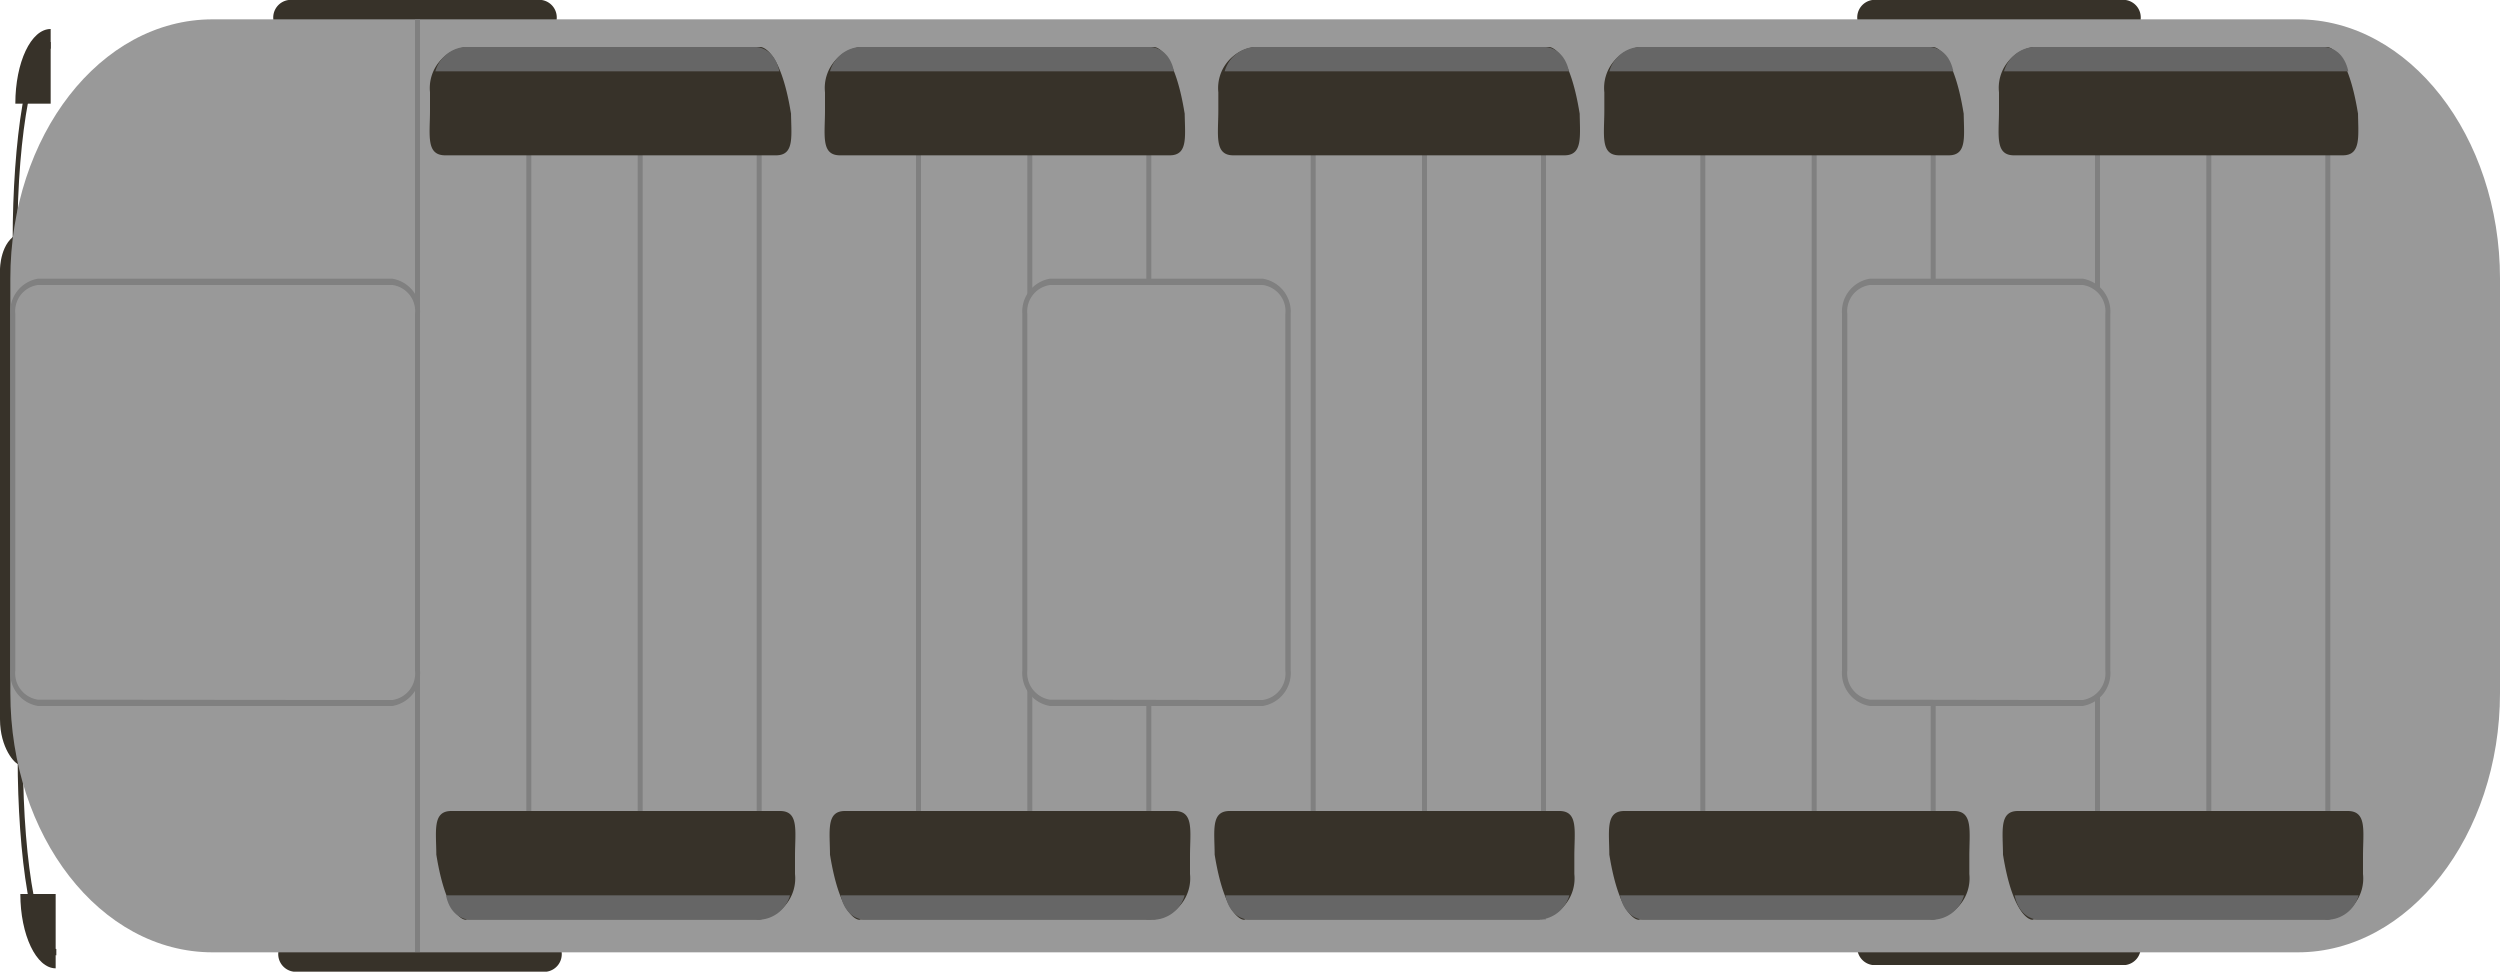 <svg id="Layer_1" data-name="Layer 1" xmlns="http://www.w3.org/2000/svg" viewBox="0 0 75 29.15"><defs><style>.cls-1{fill:#373229;}.cls-2{fill:#999;}.cls-3{fill:gray;}.cls-4{fill:#666;}</style></defs><title>icons</title><path class="cls-1" d="M8.66,0h7.59a.53.53,0,0,1,.45.58v.2a.53.53,0,0,1-.45.58H8.66A.53.53,0,0,1,8.2.78V.58A.53.53,0,0,1,8.66,0Z"/><path class="cls-1" d="M8.81,27.79H16.4a.53.53,0,0,1,.45.58v.2a.53.53,0,0,1-.45.58H8.81a.53.53,0,0,1-.46-.58v-.2A.53.53,0,0,1,8.81,27.79Z"/><path class="cls-1" d="M56.17,27.59h7.6a.54.54,0,0,1,.45.59v.19a.53.53,0,0,1-.45.58h-7.6a.53.53,0,0,1-.45-.58v-.19A.54.54,0,0,1,56.17,27.59Z"/><path class="cls-1" d="M56.17,0h7.6a.53.53,0,0,1,.45.58v.2a.53.53,0,0,1-.45.58h-7.6a.53.53,0,0,1-.45-.58V.58A.53.53,0,0,1,56.17,0Z"/><path class="cls-1" d="M.57,22.93c-.12,0-.57-.49-.57-1.35V8.08S0,7.23.57,7"/><path class="cls-1" d="M1.52,1.26v.2c-.47,0-1,2.35-1,5.73H.38C.38,4.32.78,1.26,1.52,1.26Z"/><path class="cls-1" d="M.46,3.11C.46,1.87.93.87,1.52.87V3.11Z"/><path class="cls-1" d="M.53,22.74H.69c0,3.37.52,5.73,1,5.73v.19C.93,28.66.53,25.61.53,22.74Z"/><path class="cls-1" d="M.61,26.82c0,1.23.48,2.23,1.06,2.23V26.82Z"/><path class="cls-2" d="M6.38.58H68.93C72.27.58,75,4.08,75,8.36V20.79c0,4.28-2.73,7.78-6.07,7.78H6.38C3,28.57.31,25.07.31,20.79V8.36C.31,4.08,3,.58,6.38.58Z"/><rect class="cls-3" x="69.76" y="2.33" width="0.15" height="25.26"/><rect class="cls-3" x="66.19" y="1.55" width="0.15" height="25.26"/><rect class="cls-3" x="62.85" y="1.55" width="0.15" height="25.26"/><rect class="cls-3" x="57.92" y="2.33" width="0.15" height="25.26"/><rect class="cls-3" x="54.35" y="1.55" width="0.15" height="25.26"/><rect class="cls-3" x="51.01" y="1.55" width="0.15" height="25.26"/><rect class="cls-3" x="46.23" y="2.33" width="0.15" height="25.26"/><rect class="cls-3" x="42.66" y="1.55" width="0.15" height="25.26"/><rect class="cls-3" x="39.32" y="1.55" width="0.15" height="25.26"/><rect class="cls-3" x="34.39" y="2.33" width="0.15" height="25.26"/><rect class="cls-3" x="30.82" y="1.55" width="0.15" height="25.26"/><rect class="cls-3" x="27.48" y="1.55" width="0.15" height="25.26"/><rect class="cls-3" x="22.7" y="2.33" width="0.15" height="25.26"/><rect class="cls-3" x="19.13" y="1.55" width="0.15" height="25.26"/><rect class="cls-3" x="15.79" y="1.55" width="0.15" height="25.26"/><rect class="cls-3" x="12.45" y="0.58" width="0.15" height="27.98"/><path class="cls-2" d="M56.1,8.45h6.38a.89.89,0,0,1,.75,1V20.11a.88.88,0,0,1-.75,1H56.1a.88.88,0,0,1-.76-1V9.42A.89.89,0,0,1,56.1,8.45Z"/><path class="cls-3" d="M56.1,8.36h6.38a1,1,0,0,1,.83,1.06V20.11a1,1,0,0,1-.83,1.07H56.1a1,1,0,0,1-.84-1.07V9.42A1,1,0,0,1,56.1,8.36ZM62.48,21a.81.81,0,0,0,.68-.88V9.42a.8.8,0,0,0-.68-.87H56.1a.79.79,0,0,0-.68.87V20.11a.8.8,0,0,0,.68.88Z"/><path class="cls-2" d="M31.5,8.45h6.38a.89.89,0,0,1,.76,1V20.11a.88.88,0,0,1-.76,1H31.5a.88.88,0,0,1-.75-1V9.42A.89.89,0,0,1,31.5,8.45Z"/><path class="cls-3" d="M31.5,8.36h6.38a1,1,0,0,1,.84,1.06V20.11a1,1,0,0,1-.84,1.07H31.5a1,1,0,0,1-.83-1.07V9.42A1,1,0,0,1,31.5,8.36ZM37.88,21a.8.8,0,0,0,.68-.88V9.42a.79.79,0,0,0-.68-.87H31.5a.8.8,0,0,0-.68.87V20.11a.81.81,0,0,0,.68.88Z"/><path class="cls-2" d="M1.14,8.45H11.77a.89.89,0,0,1,.76,1V20.11a.88.88,0,0,1-.76,1H1.14a.88.88,0,0,1-.76-1V9.42A.89.89,0,0,1,1.14,8.45Z"/><path class="cls-3" d="M1.14,8.36H11.77a1,1,0,0,1,.83,1.06V20.11a1,1,0,0,1-.83,1.07H1.14a1,1,0,0,1-.83-1.07V9.42A1,1,0,0,1,1.14,8.36ZM11.77,21a.8.8,0,0,0,.68-.88V9.42a.79.79,0,0,0-.68-.87H1.14a.79.79,0,0,0-.68.87V20.11a.8.8,0,0,0,.68.88Z"/><path class="cls-1" d="M61,1.41h8.82s.6,0,.92,2V3.3c0,.75.12,1.36-.46,1.36H60.42c-.58,0-.45-.61-.45-1.36V2.77A1.24,1.24,0,0,1,61,1.41Z"/><path class="cls-4" d="M60.12,2.14A1,1,0,0,1,61,1.41h8.74s.55,0,.71.73"/><path class="cls-1" d="M49.19,1.41H58s.59,0,.91,2V3.3c0,.75.13,1.36-.45,1.36H48.58c-.58,0-.45-.61-.45-1.36V2.77A1.24,1.24,0,0,1,49.19,1.41Z"/><path class="cls-4" d="M48.28,2.14a1,1,0,0,1,.88-.73H57.9s.55,0,.7.73"/><path class="cls-1" d="M37.65,1.41h8.83s.59,0,.91,2V3.3c0,.75.12,1.36-.46,1.36H37c-.58,0-.45-.61-.45-1.36V2.77A1.24,1.24,0,0,1,37.65,1.41Z"/><path class="cls-4" d="M36.74,2.14a1,1,0,0,1,.88-.73h8.74s.55,0,.71.73"/><path class="cls-1" d="M25.81,1.41h8.82s.59,0,.91,2V3.3c0,.75.13,1.36-.45,1.36H25.2c-.58,0-.45-.61-.45-1.36V2.77A1.24,1.24,0,0,1,25.81,1.41Z"/><path class="cls-4" d="M24.9,2.14a1,1,0,0,1,.88-.73h8.74s.55,0,.7.73"/><path class="cls-1" d="M14,1.41h8.82s.59,0,.91,2V3.3c0,.75.13,1.36-.45,1.36H13.36c-.59,0-.46-.61-.46-1.36V2.77A1.24,1.24,0,0,1,14,1.41Z"/><path class="cls-4" d="M13.06,2.14a1,1,0,0,1,.88-.73h8.74s.55,0,.7.73"/><path class="cls-1" d="M22.79,27.58H14c0,.05-.59.05-.91-1.94v.05c0-.75-.13-1.36.45-1.36H23.4c.58,0,.45.61.45,1.36v.53A1.24,1.24,0,0,1,22.79,27.58Z"/><path class="cls-4" d="M23.7,26.86a1,1,0,0,1-.88.73H14.08s-.55,0-.7-.73"/><path class="cls-1" d="M34.63,27.58H25.81c0,.05-.59.05-.91-1.94v.05c0-.75-.13-1.36.45-1.36h9.89c.59,0,.46.61.46,1.36v.53A1.24,1.24,0,0,1,34.63,27.58Z"/><path class="cls-4" d="M35.54,26.86a1,1,0,0,1-.88.73H25.92s-.55,0-.7-.73"/><path class="cls-1" d="M46.17,27.58H37.35c0,.05-.59.05-.91-1.94v.05c0-.75-.13-1.36.45-1.36h9.89c.58,0,.45.61.45,1.36v.53A1.24,1.24,0,0,1,46.17,27.58Z"/><path class="cls-4" d="M47.08,26.86a1,1,0,0,1-.88.73H37.46s-.55,0-.7-.73"/><path class="cls-1" d="M58,27.58H49.19c0,.05-.59.05-.91-1.94v.05c0-.75-.13-1.36.45-1.36h9.89c.58,0,.46.61.46,1.36v.53A1.24,1.24,0,0,1,58,27.58Z"/><path class="cls-4" d="M58.92,26.86a1,1,0,0,1-.88.73H49.3s-.55,0-.7-.73"/><path class="cls-1" d="M69.85,27.58H61c0,.05-.59.05-.91-1.94v.05c0-.75-.13-1.36.45-1.36h9.89c.59,0,.46.61.46,1.36v.53A1.24,1.24,0,0,1,69.85,27.58Z"/><path class="cls-4" d="M70.76,26.86a1,1,0,0,1-.87.73H61.14s-.55,0-.7-.73"/></svg>